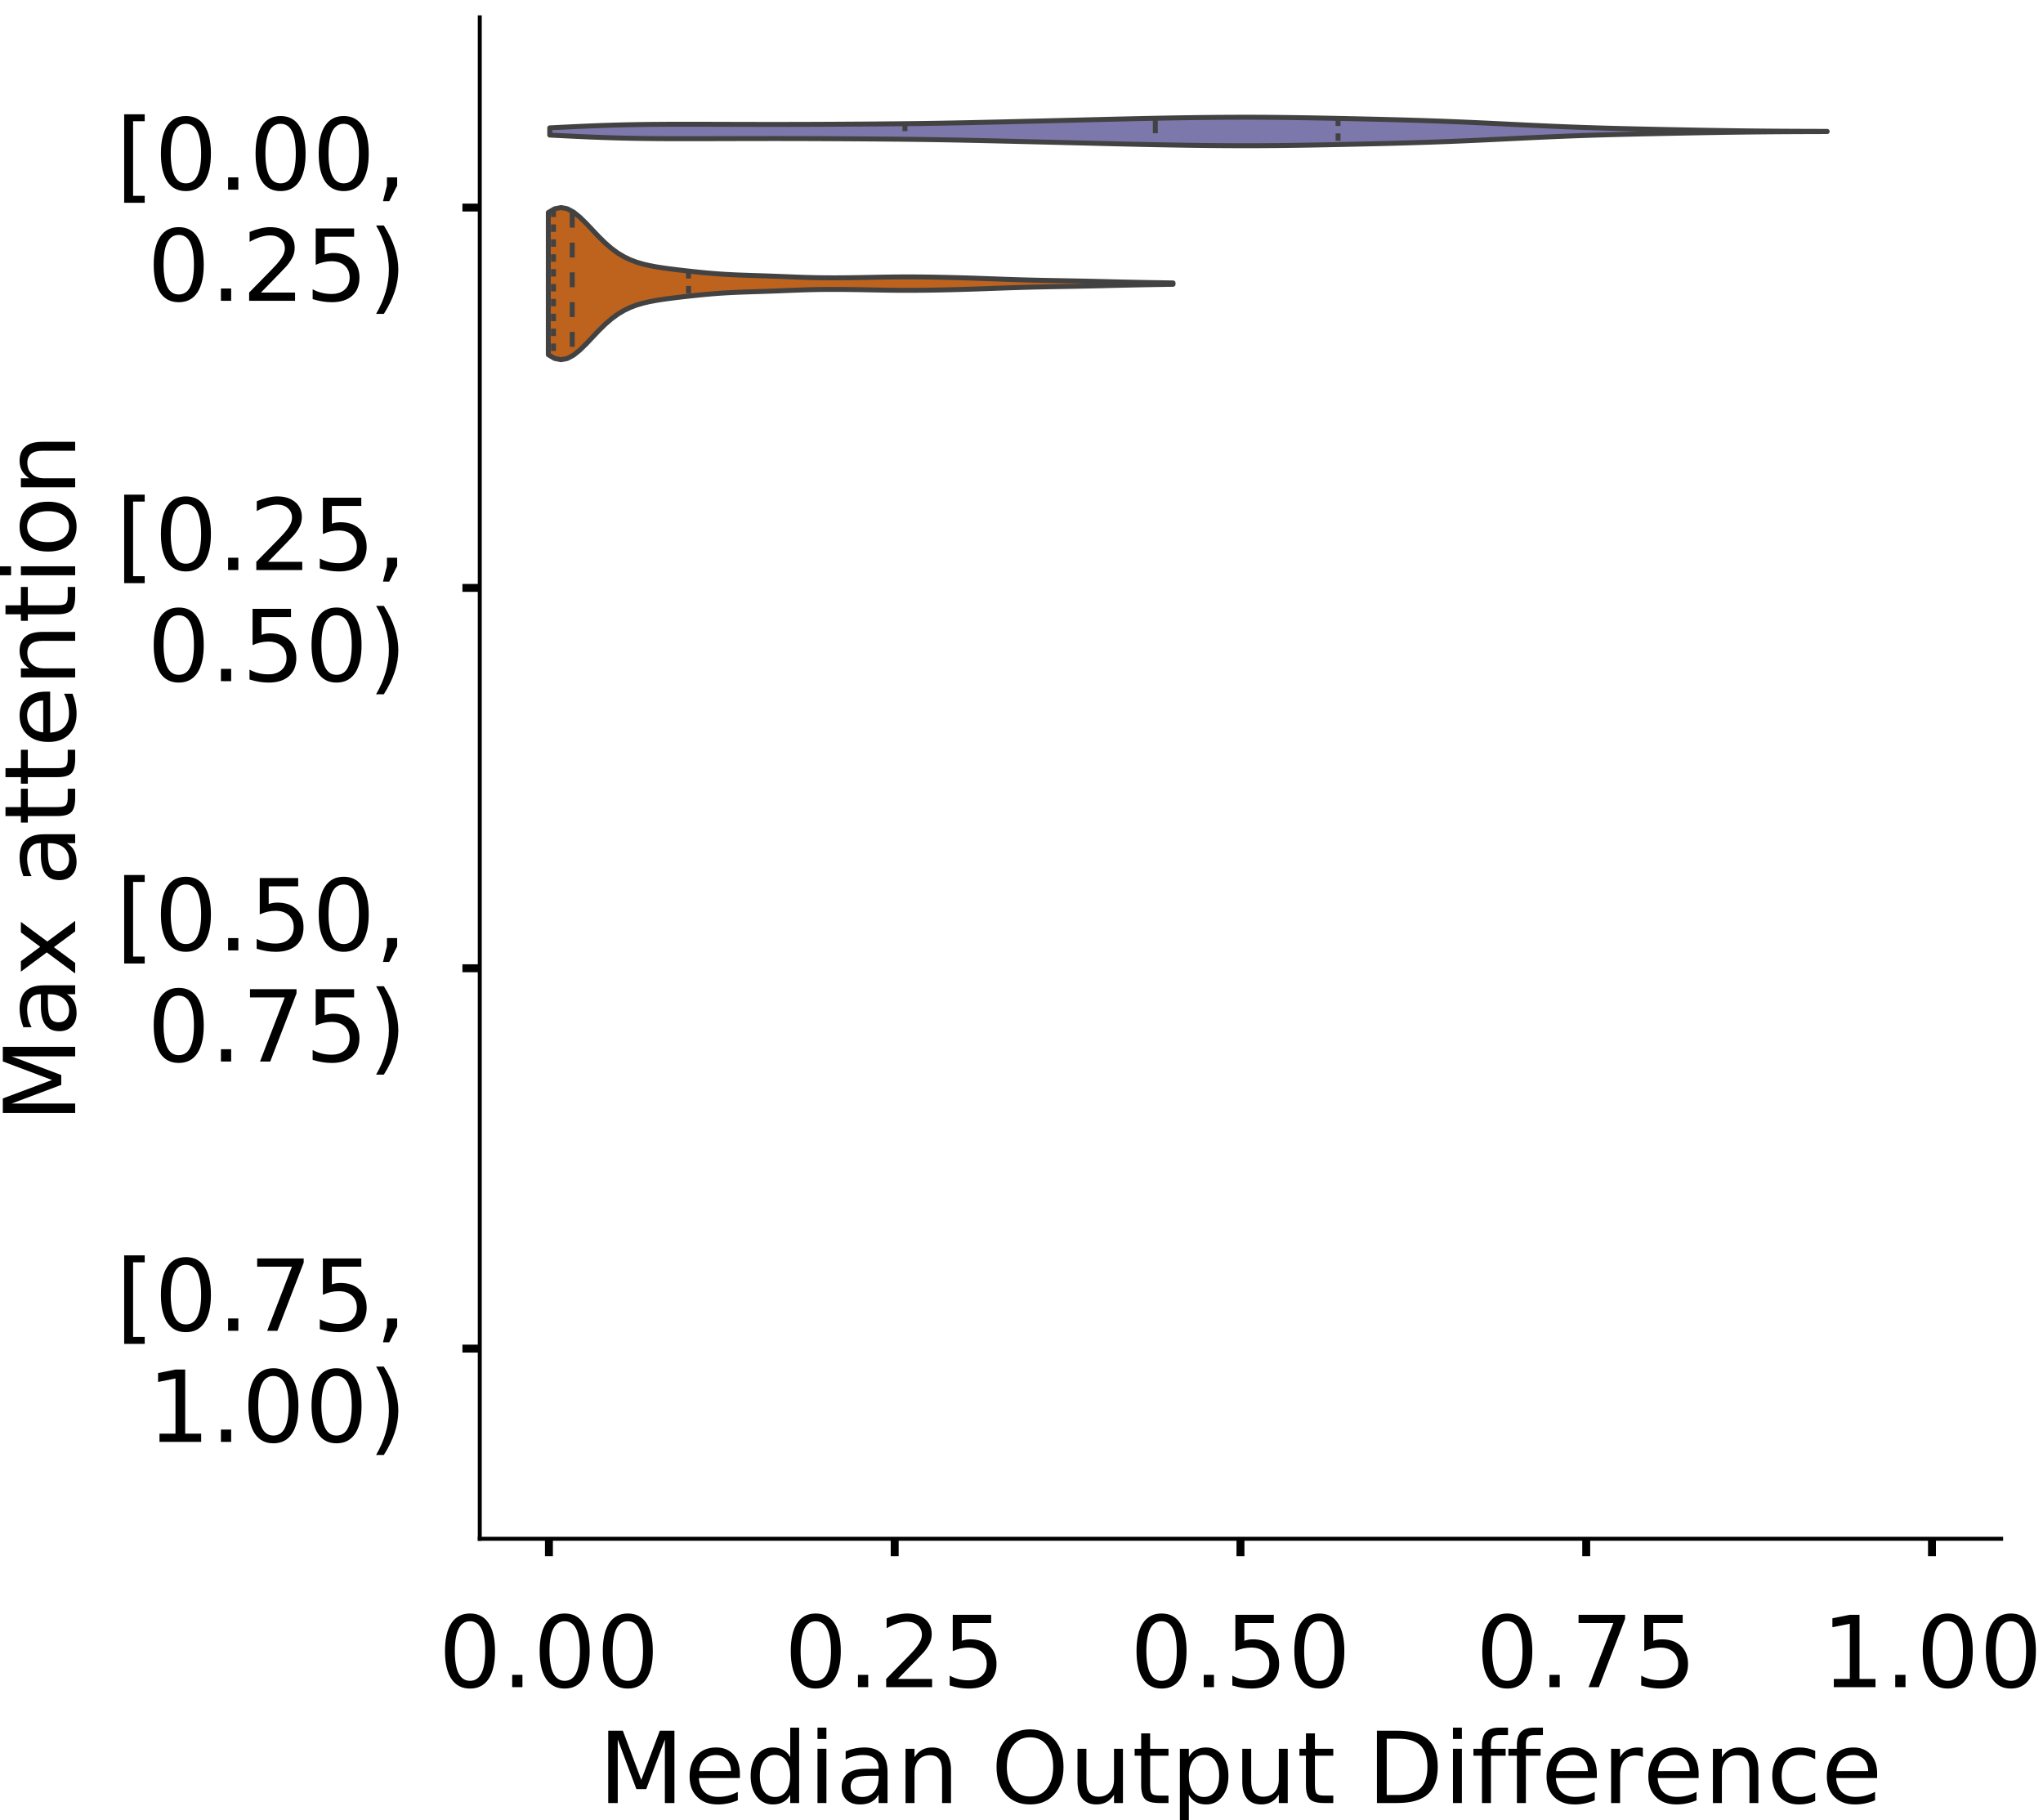 <?xml version="1.0" encoding="utf-8" standalone="no"?>
<!DOCTYPE svg PUBLIC "-//W3C//DTD SVG 1.1//EN"
  "http://www.w3.org/Graphics/SVG/1.1/DTD/svg11.dtd">
<!-- Created with matplotlib (https://matplotlib.org/) -->
<svg height="366.833pt" version="1.1" viewBox="0 0 411.77 366.833" width="411.77pt" xmlns="http://www.w3.org/2000/svg" xmlns:xlink="http://www.w3.org/1999/xlink">
 <defs>
  <style type="text/css">
*{stroke-linecap:butt;stroke-linejoin:round;}
  </style>
 </defs>
 <g id="figure_1">
  <g id="patch_1">
   <path d="M 0 366.833 
L 411.77 366.833 
L 411.77 -0 
L 0 -0 
z
" style="fill:#ffffff;"/>
  </g>
  <g id="axes_1">
   <g id="patch_2">
    <path d="M 96.7 310.133 
L 403.333 310.133 
L 403.333 3.5 
L 96.7 3.5 
z
" style="fill:#ffffff;"/>
   </g>
   <g id="PolyCollection_1">
    <defs>
     <path d="M 110.805 -339.609 
L 110.805 -341.063 
L 113.405 -341.192 
L 116.006 -341.318 
L 118.606 -341.434 
L 121.207 -341.536 
L 123.808 -341.621 
L 126.408 -341.687 
L 129.009 -341.736 
L 131.61 -341.768 
L 134.21 -341.786 
L 136.811 -341.794 
L 139.411 -341.794 
L 142.012 -341.79 
L 144.613 -341.783 
L 147.213 -341.775 
L 149.814 -341.769 
L 152.415 -341.764 
L 155.015 -341.761 
L 157.616 -341.762 
L 160.216 -341.766 
L 162.817 -341.773 
L 165.418 -341.783 
L 168.018 -341.795 
L 170.619 -341.81 
L 173.22 -341.826 
L 175.82 -341.845 
L 178.421 -341.866 
L 181.021 -341.891 
L 183.622 -341.919 
L 186.223 -341.953 
L 188.823 -341.992 
L 191.424 -342.037 
L 194.025 -342.087 
L 196.625 -342.142 
L 199.226 -342.201 
L 201.826 -342.261 
L 204.427 -342.323 
L 207.028 -342.386 
L 209.628 -342.448 
L 212.229 -342.511 
L 214.83 -342.575 
L 217.43 -342.639 
L 220.031 -342.703 
L 222.631 -342.767 
L 225.232 -342.83 
L 227.833 -342.891 
L 230.433 -342.949 
L 233.034 -343.003 
L 235.635 -343.052 
L 238.235 -343.096 
L 240.836 -343.133 
L 243.436 -343.164 
L 246.037 -343.188 
L 248.638 -343.202 
L 251.238 -343.207 
L 253.839 -343.201 
L 256.44 -343.184 
L 259.04 -343.157 
L 261.641 -343.121 
L 264.241 -343.078 
L 266.842 -343.029 
L 269.443 -342.976 
L 272.043 -342.921 
L 274.644 -342.863 
L 277.245 -342.803 
L 279.845 -342.739 
L 282.446 -342.67 
L 285.046 -342.594 
L 287.647 -342.511 
L 290.248 -342.42 
L 292.848 -342.319 
L 295.449 -342.21 
L 298.05 -342.094 
L 300.65 -341.972 
L 303.251 -341.846 
L 305.852 -341.719 
L 308.452 -341.594 
L 311.053 -341.473 
L 313.653 -341.359 
L 316.254 -341.254 
L 318.855 -341.158 
L 321.455 -341.073 
L 324.056 -340.996 
L 326.657 -340.928 
L 329.257 -340.866 
L 331.858 -340.809 
L 334.458 -340.754 
L 337.059 -340.701 
L 339.66 -340.65 
L 342.26 -340.602 
L 344.861 -340.556 
L 347.462 -340.514 
L 350.062 -340.476 
L 352.663 -340.445 
L 355.263 -340.418 
L 357.864 -340.397 
L 360.465 -340.381 
L 363.065 -340.369 
L 365.666 -340.36 
L 368.267 -340.354 
L 368.267 -340.318 
L 368.267 -340.318 
L 365.666 -340.312 
L 363.065 -340.303 
L 360.465 -340.291 
L 357.864 -340.275 
L 355.263 -340.253 
L 352.663 -340.227 
L 350.062 -340.195 
L 347.462 -340.158 
L 344.861 -340.116 
L 342.26 -340.07 
L 339.66 -340.021 
L 337.059 -339.97 
L 334.458 -339.918 
L 331.858 -339.863 
L 329.257 -339.805 
L 326.657 -339.743 
L 324.056 -339.675 
L 321.455 -339.599 
L 318.855 -339.513 
L 316.254 -339.418 
L 313.653 -339.312 
L 311.053 -339.198 
L 308.452 -339.078 
L 305.852 -338.953 
L 303.251 -338.826 
L 300.65 -338.7 
L 298.05 -338.578 
L 295.449 -338.461 
L 292.848 -338.352 
L 290.248 -338.252 
L 287.647 -338.16 
L 285.046 -338.077 
L 282.446 -338.002 
L 279.845 -337.933 
L 277.245 -337.869 
L 274.644 -337.809 
L 272.043 -337.751 
L 269.443 -337.695 
L 266.842 -337.643 
L 264.241 -337.594 
L 261.641 -337.551 
L 259.04 -337.515 
L 256.44 -337.488 
L 253.839 -337.471 
L 251.238 -337.465 
L 248.638 -337.47 
L 246.037 -337.484 
L 243.436 -337.507 
L 240.836 -337.538 
L 238.235 -337.576 
L 235.635 -337.62 
L 233.034 -337.669 
L 230.433 -337.723 
L 227.833 -337.781 
L 225.232 -337.841 
L 222.631 -337.904 
L 220.031 -337.969 
L 217.43 -338.033 
L 214.83 -338.097 
L 212.229 -338.16 
L 209.628 -338.223 
L 207.028 -338.286 
L 204.427 -338.348 
L 201.826 -338.41 
L 199.226 -338.471 
L 196.625 -338.529 
L 194.025 -338.584 
L 191.424 -338.635 
L 188.823 -338.68 
L 186.223 -338.719 
L 183.622 -338.753 
L 181.021 -338.781 
L 178.421 -338.805 
L 175.82 -338.827 
L 173.22 -338.845 
L 170.619 -338.862 
L 168.018 -338.876 
L 165.418 -338.889 
L 162.817 -338.899 
L 160.216 -338.906 
L 157.616 -338.91 
L 155.015 -338.91 
L 152.415 -338.908 
L 149.814 -338.903 
L 147.213 -338.896 
L 144.613 -338.889 
L 142.012 -338.882 
L 139.411 -338.878 
L 136.811 -338.878 
L 134.21 -338.886 
L 131.61 -338.904 
L 129.009 -338.936 
L 126.408 -338.984 
L 123.808 -339.051 
L 121.207 -339.135 
L 118.606 -339.237 
L 116.006 -339.354 
L 113.405 -339.479 
L 110.805 -339.609 
z
" id="mf17959c017" style="stroke:#424242;"/>
    </defs>
    <g clip-path="url(#p1d39f98eca)">
     <use style="fill:#7c78ab;stroke:#424242;" x="0" xlink:href="#mf17959c017" y="366.833"/>
    </g>
   </g>
   <g id="PolyCollection_2">
    <defs>
     <path d="M 110.513 -295.342 
L 110.513 -324.003 
L 111.785 -324.75 
L 113.057 -325.004 
L 114.329 -324.765 
L 115.601 -324.085 
L 116.873 -323.062 
L 118.145 -321.814 
L 119.417 -320.466 
L 120.689 -319.125 
L 121.96 -317.877 
L 123.232 -316.774 
L 124.504 -315.84 
L 125.776 -315.075 
L 127.048 -314.466 
L 128.32 -313.987 
L 129.592 -313.612 
L 130.864 -313.314 
L 132.136 -313.073 
L 133.407 -312.871 
L 134.679 -312.693 
L 135.951 -312.531 
L 137.223 -312.378 
L 138.495 -312.233 
L 139.767 -312.094 
L 141.039 -311.962 
L 142.311 -311.839 
L 143.583 -311.728 
L 144.855 -311.63 
L 146.126 -311.545 
L 147.398 -311.475 
L 148.67 -311.416 
L 149.942 -311.368 
L 151.214 -311.326 
L 152.486 -311.286 
L 153.758 -311.245 
L 155.03 -311.202 
L 156.302 -311.155 
L 157.573 -311.105 
L 158.845 -311.053 
L 160.117 -311.003 
L 161.389 -310.956 
L 162.661 -310.915 
L 163.933 -310.883 
L 165.205 -310.86 
L 166.477 -310.846 
L 167.749 -310.841 
L 169.021 -310.843 
L 170.292 -310.852 
L 171.564 -310.867 
L 172.836 -310.885 
L 174.108 -310.907 
L 175.38 -310.931 
L 176.652 -310.955 
L 177.924 -310.978 
L 179.196 -310.997 
L 180.468 -311.013 
L 181.739 -311.022 
L 183.011 -311.025 
L 184.283 -311.021 
L 185.555 -311.011 
L 186.827 -310.996 
L 188.099 -310.976 
L 189.371 -310.953 
L 190.643 -310.926 
L 191.915 -310.896 
L 193.187 -310.863 
L 194.458 -310.827 
L 195.73 -310.788 
L 197.002 -310.745 
L 198.274 -310.701 
L 199.546 -310.655 
L 200.818 -310.609 
L 202.09 -310.563 
L 203.362 -310.519 
L 204.634 -310.478 
L 205.905 -310.439 
L 207.177 -310.403 
L 208.449 -310.371 
L 209.721 -310.342 
L 210.993 -310.316 
L 212.265 -310.292 
L 213.537 -310.269 
L 214.809 -310.247 
L 216.081 -310.224 
L 217.353 -310.2 
L 218.624 -310.174 
L 219.896 -310.146 
L 221.168 -310.117 
L 222.44 -310.086 
L 223.712 -310.054 
L 224.984 -310.023 
L 226.256 -309.994 
L 227.528 -309.966 
L 228.8 -309.94 
L 230.072 -309.916 
L 231.343 -309.893 
L 232.615 -309.871 
L 233.887 -309.85 
L 235.159 -309.829 
L 236.431 -309.808 
L 236.431 -309.537 
L 236.431 -309.537 
L 235.159 -309.516 
L 233.887 -309.495 
L 232.615 -309.474 
L 231.343 -309.452 
L 230.072 -309.429 
L 228.8 -309.405 
L 227.528 -309.379 
L 226.256 -309.351 
L 224.984 -309.322 
L 223.712 -309.291 
L 222.44 -309.259 
L 221.168 -309.228 
L 219.896 -309.199 
L 218.624 -309.171 
L 217.353 -309.145 
L 216.081 -309.121 
L 214.809 -309.098 
L 213.537 -309.076 
L 212.265 -309.053 
L 210.993 -309.029 
L 209.721 -309.003 
L 208.449 -308.974 
L 207.177 -308.942 
L 205.905 -308.906 
L 204.634 -308.867 
L 203.362 -308.826 
L 202.09 -308.782 
L 200.818 -308.736 
L 199.546 -308.69 
L 198.274 -308.644 
L 197.002 -308.6 
L 195.73 -308.557 
L 194.458 -308.518 
L 193.187 -308.482 
L 191.915 -308.449 
L 190.643 -308.419 
L 189.371 -308.392 
L 188.099 -308.369 
L 186.827 -308.349 
L 185.555 -308.334 
L 184.283 -308.324 
L 183.011 -308.32 
L 181.739 -308.323 
L 180.468 -308.332 
L 179.196 -308.348 
L 177.924 -308.367 
L 176.652 -308.39 
L 175.38 -308.414 
L 174.108 -308.438 
L 172.836 -308.46 
L 171.564 -308.478 
L 170.292 -308.493 
L 169.021 -308.502 
L 167.749 -308.504 
L 166.477 -308.499 
L 165.205 -308.485 
L 163.933 -308.462 
L 162.661 -308.43 
L 161.389 -308.389 
L 160.117 -308.342 
L 158.845 -308.292 
L 157.573 -308.24 
L 156.302 -308.19 
L 155.03 -308.143 
L 153.758 -308.1 
L 152.486 -308.059 
L 151.214 -308.019 
L 149.942 -307.977 
L 148.67 -307.929 
L 147.398 -307.87 
L 146.126 -307.8 
L 144.855 -307.715 
L 143.583 -307.617 
L 142.311 -307.506 
L 141.039 -307.383 
L 139.767 -307.251 
L 138.495 -307.112 
L 137.223 -306.967 
L 135.951 -306.814 
L 134.679 -306.652 
L 133.407 -306.474 
L 132.136 -306.272 
L 130.864 -306.031 
L 129.592 -305.733 
L 128.32 -305.358 
L 127.048 -304.879 
L 125.776 -304.27 
L 124.504 -303.505 
L 123.232 -302.571 
L 121.96 -301.468 
L 120.689 -300.22 
L 119.417 -298.879 
L 118.145 -297.531 
L 116.873 -296.283 
L 115.601 -295.26 
L 114.329 -294.58 
L 113.057 -294.341 
L 111.785 -294.595 
L 110.513 -295.342 
z
" id="mf33f84dd96" style="stroke:#424242;"/>
    </defs>
    <g clip-path="url(#p1d39f98eca)">
     <use style="fill:#be631d;stroke:#424242;" x="0" xlink:href="#mf33f84dd96" y="366.833"/>
    </g>
   </g>
   <g id="patch_3">
    <path clip-path="url(#p1d39f98eca)" d="M 110.638 41.829 
L 110.638 41.829 
L 110.638 41.829 
L 110.638 41.829 
z
" style="fill:#7c78ab;stroke:#424242;stroke-linejoin:miter;stroke-width:0.5;"/>
   </g>
   <g id="patch_4">
    <path clip-path="url(#p1d39f98eca)" d="M 110.638 41.829 
L 110.638 41.829 
L 110.638 41.829 
L 110.638 41.829 
z
" style="fill:#be631d;stroke:#424242;stroke-linejoin:miter;stroke-width:0.5;"/>
   </g>
   <g id="matplotlib.axis_1">
    <g id="xtick_1">
     <g id="line2d_1">
      <defs>
       <path d="M 0 0 
L 0 3.5 
" id="m8b92351e46" style="stroke:#000000;stroke-width:1.6;"/>
      </defs>
      <g>
       <use style="stroke:#000000;stroke-width:1.6;" x="110.638" xlink:href="#m8b92351e46" y="310.133"/>
      </g>
     </g>
     <g id="text_1">
      <!-- 0.00 -->
      <defs>
       <path d="M 31.781 66.406 
Q 24.172 66.406 20.328 58.906 
Q 16.5 51.422 16.5 36.375 
Q 16.5 21.391 20.328 13.891 
Q 24.172 6.391 31.781 6.391 
Q 39.453 6.391 43.281 13.891 
Q 47.125 21.391 47.125 36.375 
Q 47.125 51.422 43.281 58.906 
Q 39.453 66.406 31.781 66.406 
z
M 31.781 74.219 
Q 44.047 74.219 50.516 64.516 
Q 56.984 54.828 56.984 36.375 
Q 56.984 17.969 50.516 8.266 
Q 44.047 -1.422 31.781 -1.422 
Q 19.531 -1.422 13.062 8.266 
Q 6.594 17.969 6.594 36.375 
Q 6.594 54.828 13.062 64.516 
Q 19.531 74.219 31.781 74.219 
z
" id="DejaVuSans-48"/>
       <path d="M 10.688 12.406 
L 21 12.406 
L 21 0 
L 10.688 0 
z
" id="DejaVuSans-46"/>
      </defs>
      <g transform="translate(88.372 340.03)scale(0.2 -0.2)">
       <use xlink:href="#DejaVuSans-48"/>
       <use x="63.623" xlink:href="#DejaVuSans-46"/>
       <use x="95.41" xlink:href="#DejaVuSans-48"/>
       <use x="159.033" xlink:href="#DejaVuSans-48"/>
      </g>
     </g>
    </g>
    <g id="xtick_2">
     <g id="line2d_2">
      <g>
       <use style="stroke:#000000;stroke-width:1.6;" x="180.327" xlink:href="#m8b92351e46" y="310.133"/>
      </g>
     </g>
     <g id="text_2">
      <!-- 0.25 -->
      <defs>
       <path d="M 19.188 8.297 
L 53.609 8.297 
L 53.609 0 
L 7.328 0 
L 7.328 8.297 
Q 12.938 14.109 22.625 23.891 
Q 32.328 33.688 34.812 36.531 
Q 39.547 41.844 41.422 45.531 
Q 43.312 49.219 43.312 52.781 
Q 43.312 58.594 39.234 62.25 
Q 35.156 65.922 28.609 65.922 
Q 23.969 65.922 18.812 64.312 
Q 13.672 62.703 7.812 59.422 
L 7.812 69.391 
Q 13.766 71.781 18.938 73 
Q 24.125 74.219 28.422 74.219 
Q 39.75 74.219 46.484 68.547 
Q 53.219 62.891 53.219 53.422 
Q 53.219 48.922 51.531 44.891 
Q 49.859 40.875 45.406 35.406 
Q 44.188 33.984 37.641 27.219 
Q 31.109 20.453 19.188 8.297 
z
" id="DejaVuSans-50"/>
       <path d="M 10.797 72.906 
L 49.516 72.906 
L 49.516 64.594 
L 19.828 64.594 
L 19.828 46.734 
Q 21.969 47.469 24.109 47.828 
Q 26.266 48.188 28.422 48.188 
Q 40.625 48.188 47.75 41.5 
Q 54.891 34.812 54.891 23.391 
Q 54.891 11.625 47.562 5.094 
Q 40.234 -1.422 26.906 -1.422 
Q 22.312 -1.422 17.547 -0.641 
Q 12.797 0.141 7.719 1.703 
L 7.719 11.625 
Q 12.109 9.234 16.797 8.062 
Q 21.484 6.891 26.703 6.891 
Q 35.156 6.891 40.078 11.328 
Q 45.016 15.766 45.016 23.391 
Q 45.016 31 40.078 35.438 
Q 35.156 39.891 26.703 39.891 
Q 22.75 39.891 18.812 39.016 
Q 14.891 38.141 10.797 36.281 
z
" id="DejaVuSans-53"/>
      </defs>
      <g transform="translate(158.062 340.03)scale(0.2 -0.2)">
       <use xlink:href="#DejaVuSans-48"/>
       <use x="63.623" xlink:href="#DejaVuSans-46"/>
       <use x="95.41" xlink:href="#DejaVuSans-50"/>
       <use x="159.033" xlink:href="#DejaVuSans-53"/>
      </g>
     </g>
    </g>
    <g id="xtick_3">
     <g id="line2d_3">
      <g>
       <use style="stroke:#000000;stroke-width:1.6;" x="250.017" xlink:href="#m8b92351e46" y="310.133"/>
      </g>
     </g>
     <g id="text_3">
      <!-- 0.50 -->
      <g transform="translate(227.751 340.03)scale(0.2 -0.2)">
       <use xlink:href="#DejaVuSans-48"/>
       <use x="63.623" xlink:href="#DejaVuSans-46"/>
       <use x="95.41" xlink:href="#DejaVuSans-53"/>
       <use x="159.033" xlink:href="#DejaVuSans-48"/>
      </g>
     </g>
    </g>
    <g id="xtick_4">
     <g id="line2d_4">
      <g>
       <use style="stroke:#000000;stroke-width:1.6;" x="319.706" xlink:href="#m8b92351e46" y="310.133"/>
      </g>
     </g>
     <g id="text_4">
      <!-- 0.75 -->
      <defs>
       <path d="M 8.203 72.906 
L 55.078 72.906 
L 55.078 68.703 
L 28.609 0 
L 18.312 0 
L 43.219 64.594 
L 8.203 64.594 
z
" id="DejaVuSans-55"/>
      </defs>
      <g transform="translate(297.44 340.03)scale(0.2 -0.2)">
       <use xlink:href="#DejaVuSans-48"/>
       <use x="63.623" xlink:href="#DejaVuSans-46"/>
       <use x="95.41" xlink:href="#DejaVuSans-55"/>
       <use x="159.033" xlink:href="#DejaVuSans-53"/>
      </g>
     </g>
    </g>
    <g id="xtick_5">
     <g id="line2d_5">
      <g>
       <use style="stroke:#000000;stroke-width:1.6;" x="389.395" xlink:href="#m8b92351e46" y="310.133"/>
      </g>
     </g>
     <g id="text_5">
      <!-- 1.00 -->
      <defs>
       <path d="M 12.406 8.297 
L 28.516 8.297 
L 28.516 63.922 
L 10.984 60.406 
L 10.984 69.391 
L 28.422 72.906 
L 38.281 72.906 
L 38.281 8.297 
L 54.391 8.297 
L 54.391 0 
L 12.406 0 
z
" id="DejaVuSans-49"/>
      </defs>
      <g transform="translate(367.13 340.03)scale(0.2 -0.2)">
       <use xlink:href="#DejaVuSans-49"/>
       <use x="63.623" xlink:href="#DejaVuSans-46"/>
       <use x="95.41" xlink:href="#DejaVuSans-48"/>
       <use x="159.033" xlink:href="#DejaVuSans-48"/>
      </g>
     </g>
    </g>
    <g id="text_6">
     <!-- Median Output Difference -->
     <defs>
      <path d="M 9.812 72.906 
L 24.516 72.906 
L 43.109 23.297 
L 61.812 72.906 
L 76.516 72.906 
L 76.516 0 
L 66.891 0 
L 66.891 64.016 
L 48.094 14.016 
L 38.188 14.016 
L 19.391 64.016 
L 19.391 0 
L 9.812 0 
z
" id="DejaVuSans-77"/>
      <path d="M 56.203 29.594 
L 56.203 25.203 
L 14.891 25.203 
Q 15.484 15.922 20.484 11.062 
Q 25.484 6.203 34.422 6.203 
Q 39.594 6.203 44.453 7.469 
Q 49.312 8.734 54.109 11.281 
L 54.109 2.781 
Q 49.266 0.734 44.188 -0.344 
Q 39.109 -1.422 33.891 -1.422 
Q 20.797 -1.422 13.156 6.188 
Q 5.516 13.812 5.516 26.812 
Q 5.516 40.234 12.766 48.109 
Q 20.016 56 32.328 56 
Q 43.359 56 49.781 48.891 
Q 56.203 41.797 56.203 29.594 
z
M 47.219 32.234 
Q 47.125 39.594 43.094 43.984 
Q 39.062 48.391 32.422 48.391 
Q 24.906 48.391 20.391 44.141 
Q 15.875 39.891 15.188 32.172 
z
" id="DejaVuSans-101"/>
      <path d="M 45.406 46.391 
L 45.406 75.984 
L 54.391 75.984 
L 54.391 0 
L 45.406 0 
L 45.406 8.203 
Q 42.578 3.328 38.25 0.953 
Q 33.938 -1.422 27.875 -1.422 
Q 17.969 -1.422 11.734 6.484 
Q 5.516 14.406 5.516 27.297 
Q 5.516 40.188 11.734 48.094 
Q 17.969 56 27.875 56 
Q 33.938 56 38.25 53.625 
Q 42.578 51.266 45.406 46.391 
z
M 14.797 27.297 
Q 14.797 17.391 18.875 11.75 
Q 22.953 6.109 30.078 6.109 
Q 37.203 6.109 41.297 11.75 
Q 45.406 17.391 45.406 27.297 
Q 45.406 37.203 41.297 42.844 
Q 37.203 48.484 30.078 48.484 
Q 22.953 48.484 18.875 42.844 
Q 14.797 37.203 14.797 27.297 
z
" id="DejaVuSans-100"/>
      <path d="M 9.422 54.688 
L 18.406 54.688 
L 18.406 0 
L 9.422 0 
z
M 9.422 75.984 
L 18.406 75.984 
L 18.406 64.594 
L 9.422 64.594 
z
" id="DejaVuSans-105"/>
      <path d="M 34.281 27.484 
Q 23.391 27.484 19.188 25 
Q 14.984 22.516 14.984 16.5 
Q 14.984 11.719 18.141 8.906 
Q 21.297 6.109 26.703 6.109 
Q 34.188 6.109 38.703 11.406 
Q 43.219 16.703 43.219 25.484 
L 43.219 27.484 
z
M 52.203 31.203 
L 52.203 0 
L 43.219 0 
L 43.219 8.297 
Q 40.141 3.328 35.547 0.953 
Q 30.953 -1.422 24.312 -1.422 
Q 15.922 -1.422 10.953 3.297 
Q 6 8.016 6 15.922 
Q 6 25.141 12.172 29.828 
Q 18.359 34.516 30.609 34.516 
L 43.219 34.516 
L 43.219 35.406 
Q 43.219 41.609 39.141 45 
Q 35.062 48.391 27.688 48.391 
Q 23 48.391 18.547 47.266 
Q 14.109 46.141 10.016 43.891 
L 10.016 52.203 
Q 14.938 54.109 19.578 55.047 
Q 24.219 56 28.609 56 
Q 40.484 56 46.344 49.844 
Q 52.203 43.703 52.203 31.203 
z
" id="DejaVuSans-97"/>
      <path d="M 54.891 33.016 
L 54.891 0 
L 45.906 0 
L 45.906 32.719 
Q 45.906 40.484 42.875 44.328 
Q 39.844 48.188 33.797 48.188 
Q 26.516 48.188 22.312 43.547 
Q 18.109 38.922 18.109 30.906 
L 18.109 0 
L 9.078 0 
L 9.078 54.688 
L 18.109 54.688 
L 18.109 46.188 
Q 21.344 51.125 25.703 53.562 
Q 30.078 56 35.797 56 
Q 45.219 56 50.047 50.172 
Q 54.891 44.344 54.891 33.016 
z
" id="DejaVuSans-110"/>
      <path id="DejaVuSans-32"/>
      <path d="M 39.406 66.219 
Q 28.656 66.219 22.328 58.203 
Q 16.016 50.203 16.016 36.375 
Q 16.016 22.609 22.328 14.594 
Q 28.656 6.594 39.406 6.594 
Q 50.141 6.594 56.422 14.594 
Q 62.703 22.609 62.703 36.375 
Q 62.703 50.203 56.422 58.203 
Q 50.141 66.219 39.406 66.219 
z
M 39.406 74.219 
Q 54.734 74.219 63.906 63.938 
Q 73.094 53.656 73.094 36.375 
Q 73.094 19.141 63.906 8.859 
Q 54.734 -1.422 39.406 -1.422 
Q 24.031 -1.422 14.812 8.828 
Q 5.609 19.094 5.609 36.375 
Q 5.609 53.656 14.812 63.938 
Q 24.031 74.219 39.406 74.219 
z
" id="DejaVuSans-79"/>
      <path d="M 8.5 21.578 
L 8.5 54.688 
L 17.484 54.688 
L 17.484 21.922 
Q 17.484 14.156 20.5 10.266 
Q 23.531 6.391 29.594 6.391 
Q 36.859 6.391 41.078 11.031 
Q 45.312 15.672 45.312 23.688 
L 45.312 54.688 
L 54.297 54.688 
L 54.297 0 
L 45.312 0 
L 45.312 8.406 
Q 42.047 3.422 37.719 1 
Q 33.406 -1.422 27.688 -1.422 
Q 18.266 -1.422 13.375 4.438 
Q 8.5 10.297 8.5 21.578 
z
M 31.109 56 
z
" id="DejaVuSans-117"/>
      <path d="M 18.312 70.219 
L 18.312 54.688 
L 36.812 54.688 
L 36.812 47.703 
L 18.312 47.703 
L 18.312 18.016 
Q 18.312 11.328 20.141 9.422 
Q 21.969 7.516 27.594 7.516 
L 36.812 7.516 
L 36.812 0 
L 27.594 0 
Q 17.188 0 13.234 3.875 
Q 9.281 7.766 9.281 18.016 
L 9.281 47.703 
L 2.688 47.703 
L 2.688 54.688 
L 9.281 54.688 
L 9.281 70.219 
z
" id="DejaVuSans-116"/>
      <path d="M 18.109 8.203 
L 18.109 -20.797 
L 9.078 -20.797 
L 9.078 54.688 
L 18.109 54.688 
L 18.109 46.391 
Q 20.953 51.266 25.266 53.625 
Q 29.594 56 35.594 56 
Q 45.562 56 51.781 48.094 
Q 58.016 40.188 58.016 27.297 
Q 58.016 14.406 51.781 6.484 
Q 45.562 -1.422 35.594 -1.422 
Q 29.594 -1.422 25.266 0.953 
Q 20.953 3.328 18.109 8.203 
z
M 48.688 27.297 
Q 48.688 37.203 44.609 42.844 
Q 40.531 48.484 33.406 48.484 
Q 26.266 48.484 22.188 42.844 
Q 18.109 37.203 18.109 27.297 
Q 18.109 17.391 22.188 11.75 
Q 26.266 6.109 33.406 6.109 
Q 40.531 6.109 44.609 11.75 
Q 48.688 17.391 48.688 27.297 
z
" id="DejaVuSans-112"/>
      <path d="M 19.672 64.797 
L 19.672 8.109 
L 31.594 8.109 
Q 46.688 8.109 53.688 14.938 
Q 60.688 21.781 60.688 36.531 
Q 60.688 51.172 53.688 57.984 
Q 46.688 64.797 31.594 64.797 
z
M 9.812 72.906 
L 30.078 72.906 
Q 51.266 72.906 61.172 64.094 
Q 71.094 55.281 71.094 36.531 
Q 71.094 17.672 61.125 8.828 
Q 51.172 0 30.078 0 
L 9.812 0 
z
" id="DejaVuSans-68"/>
      <path d="M 37.109 75.984 
L 37.109 68.5 
L 28.516 68.5 
Q 23.688 68.5 21.797 66.547 
Q 19.922 64.594 19.922 59.516 
L 19.922 54.688 
L 34.719 54.688 
L 34.719 47.703 
L 19.922 47.703 
L 19.922 0 
L 10.891 0 
L 10.891 47.703 
L 2.297 47.703 
L 2.297 54.688 
L 10.891 54.688 
L 10.891 58.5 
Q 10.891 67.625 15.141 71.797 
Q 19.391 75.984 28.609 75.984 
z
" id="DejaVuSans-102"/>
      <path d="M 41.109 46.297 
Q 39.594 47.172 37.812 47.578 
Q 36.031 48 33.891 48 
Q 26.266 48 22.188 43.047 
Q 18.109 38.094 18.109 28.812 
L 18.109 0 
L 9.078 0 
L 9.078 54.688 
L 18.109 54.688 
L 18.109 46.188 
Q 20.953 51.172 25.484 53.578 
Q 30.031 56 36.531 56 
Q 37.453 56 38.578 55.875 
Q 39.703 55.766 41.062 55.516 
z
" id="DejaVuSans-114"/>
      <path d="M 48.781 52.594 
L 48.781 44.188 
Q 44.969 46.297 41.141 47.344 
Q 37.312 48.391 33.406 48.391 
Q 24.656 48.391 19.812 42.844 
Q 14.984 37.312 14.984 27.297 
Q 14.984 17.281 19.812 11.734 
Q 24.656 6.203 33.406 6.203 
Q 37.312 6.203 41.141 7.25 
Q 44.969 8.297 48.781 10.406 
L 48.781 2.094 
Q 45.016 0.344 40.984 -0.531 
Q 36.969 -1.422 32.422 -1.422 
Q 20.062 -1.422 12.781 6.344 
Q 5.516 14.109 5.516 27.297 
Q 5.516 40.672 12.859 48.328 
Q 20.219 56 33.016 56 
Q 37.156 56 41.109 55.141 
Q 45.062 54.297 48.781 52.594 
z
" id="DejaVuSans-99"/>
     </defs>
     <g transform="translate(120.629 363.386)scale(0.2 -0.2)">
      <use xlink:href="#DejaVuSans-77"/>
      <use x="86.279" xlink:href="#DejaVuSans-101"/>
      <use x="147.803" xlink:href="#DejaVuSans-100"/>
      <use x="211.279" xlink:href="#DejaVuSans-105"/>
      <use x="239.062" xlink:href="#DejaVuSans-97"/>
      <use x="300.342" xlink:href="#DejaVuSans-110"/>
      <use x="363.721" xlink:href="#DejaVuSans-32"/>
      <use x="395.508" xlink:href="#DejaVuSans-79"/>
      <use x="474.219" xlink:href="#DejaVuSans-117"/>
      <use x="537.598" xlink:href="#DejaVuSans-116"/>
      <use x="576.807" xlink:href="#DejaVuSans-112"/>
      <use x="640.283" xlink:href="#DejaVuSans-117"/>
      <use x="703.662" xlink:href="#DejaVuSans-116"/>
      <use x="742.871" xlink:href="#DejaVuSans-32"/>
      <use x="774.658" xlink:href="#DejaVuSans-68"/>
      <use x="851.66" xlink:href="#DejaVuSans-105"/>
      <use x="879.443" xlink:href="#DejaVuSans-102"/>
      <use x="914.648" xlink:href="#DejaVuSans-102"/>
      <use x="949.854" xlink:href="#DejaVuSans-101"/>
      <use x="1011.377" xlink:href="#DejaVuSans-114"/>
      <use x="1052.459" xlink:href="#DejaVuSans-101"/>
      <use x="1113.982" xlink:href="#DejaVuSans-110"/>
      <use x="1177.361" xlink:href="#DejaVuSans-99"/>
      <use x="1232.342" xlink:href="#DejaVuSans-101"/>
     </g>
    </g>
   </g>
   <g id="matplotlib.axis_2">
    <g id="ytick_1">
     <g id="line2d_6">
      <defs>
       <path d="M 0 0 
L -3.5 0 
" id="m6416270b7e" style="stroke:#000000;stroke-width:1.6;"/>
      </defs>
      <g>
       <use style="stroke:#000000;stroke-width:1.6;" x="96.7" xlink:href="#m6416270b7e" y="41.829"/>
      </g>
     </g>
     <g id="text_7">
      <!-- [0.00, -->
      <defs>
       <path d="M 8.594 75.984 
L 29.297 75.984 
L 29.297 69 
L 17.578 69 
L 17.578 -6.203 
L 29.297 -6.203 
L 29.297 -13.188 
L 8.594 -13.188 
z
" id="DejaVuSans-91"/>
       <path d="M 11.719 12.406 
L 22.016 12.406 
L 22.016 4 
L 14.016 -11.625 
L 7.719 -11.625 
L 11.719 4 
z
" id="DejaVuSans-44"/>
      </defs>
      <g transform="translate(23.309 38.23)scale(0.2 -0.2)">
       <use xlink:href="#DejaVuSans-91"/>
       <use x="39.014" xlink:href="#DejaVuSans-48"/>
       <use x="102.637" xlink:href="#DejaVuSans-46"/>
       <use x="134.424" xlink:href="#DejaVuSans-48"/>
       <use x="198.047" xlink:href="#DejaVuSans-48"/>
       <use x="261.67" xlink:href="#DejaVuSans-44"/>
      </g>
      <!-- 0.25) -->
      <defs>
       <path d="M 8.016 75.875 
L 15.828 75.875 
Q 23.141 64.359 26.781 53.312 
Q 30.422 42.281 30.422 31.391 
Q 30.422 20.453 26.781 9.375 
Q 23.141 -1.703 15.828 -13.188 
L 8.016 -13.188 
Q 14.5 -2 17.703 9.062 
Q 20.906 20.125 20.906 31.391 
Q 20.906 42.672 17.703 53.656 
Q 14.5 64.656 8.016 75.875 
z
" id="DejaVuSans-41"/>
      </defs>
      <g transform="translate(29.666 60.625)scale(0.2 -0.2)">
       <use xlink:href="#DejaVuSans-48"/>
       <use x="63.623" xlink:href="#DejaVuSans-46"/>
       <use x="95.41" xlink:href="#DejaVuSans-50"/>
       <use x="159.033" xlink:href="#DejaVuSans-53"/>
       <use x="222.656" xlink:href="#DejaVuSans-41"/>
      </g>
     </g>
    </g>
    <g id="ytick_2">
     <g id="line2d_7">
      <g>
       <use style="stroke:#000000;stroke-width:1.6;" x="96.7" xlink:href="#m6416270b7e" y="118.487"/>
      </g>
     </g>
     <g id="text_8">
      <!-- [0.25, -->
      <g transform="translate(23.309 114.888)scale(0.2 -0.2)">
       <use xlink:href="#DejaVuSans-91"/>
       <use x="39.014" xlink:href="#DejaVuSans-48"/>
       <use x="102.637" xlink:href="#DejaVuSans-46"/>
       <use x="134.424" xlink:href="#DejaVuSans-50"/>
       <use x="198.047" xlink:href="#DejaVuSans-53"/>
       <use x="261.67" xlink:href="#DejaVuSans-44"/>
      </g>
      <!-- 0.50) -->
      <g transform="translate(29.666 137.284)scale(0.2 -0.2)">
       <use xlink:href="#DejaVuSans-48"/>
       <use x="63.623" xlink:href="#DejaVuSans-46"/>
       <use x="95.41" xlink:href="#DejaVuSans-53"/>
       <use x="159.033" xlink:href="#DejaVuSans-48"/>
       <use x="222.656" xlink:href="#DejaVuSans-41"/>
      </g>
     </g>
    </g>
    <g id="ytick_3">
     <g id="line2d_8">
      <g>
       <use style="stroke:#000000;stroke-width:1.6;" x="96.7" xlink:href="#m6416270b7e" y="195.146"/>
      </g>
     </g>
     <g id="text_9">
      <!-- [0.50, -->
      <g transform="translate(23.309 191.546)scale(0.2 -0.2)">
       <use xlink:href="#DejaVuSans-91"/>
       <use x="39.014" xlink:href="#DejaVuSans-48"/>
       <use x="102.637" xlink:href="#DejaVuSans-46"/>
       <use x="134.424" xlink:href="#DejaVuSans-53"/>
       <use x="198.047" xlink:href="#DejaVuSans-48"/>
       <use x="261.67" xlink:href="#DejaVuSans-44"/>
      </g>
      <!-- 0.75) -->
      <g transform="translate(29.666 213.942)scale(0.2 -0.2)">
       <use xlink:href="#DejaVuSans-48"/>
       <use x="63.623" xlink:href="#DejaVuSans-46"/>
       <use x="95.41" xlink:href="#DejaVuSans-55"/>
       <use x="159.033" xlink:href="#DejaVuSans-53"/>
       <use x="222.656" xlink:href="#DejaVuSans-41"/>
      </g>
     </g>
    </g>
    <g id="ytick_4">
     <g id="line2d_9">
      <g>
       <use style="stroke:#000000;stroke-width:1.6;" x="96.7" xlink:href="#m6416270b7e" y="271.804"/>
      </g>
     </g>
     <g id="text_10">
      <!-- [0.75, -->
      <g transform="translate(23.309 268.205)scale(0.2 -0.2)">
       <use xlink:href="#DejaVuSans-91"/>
       <use x="39.014" xlink:href="#DejaVuSans-48"/>
       <use x="102.637" xlink:href="#DejaVuSans-46"/>
       <use x="134.424" xlink:href="#DejaVuSans-55"/>
       <use x="198.047" xlink:href="#DejaVuSans-53"/>
       <use x="261.67" xlink:href="#DejaVuSans-44"/>
      </g>
      <!-- 1.00) -->
      <g transform="translate(29.666 290.6)scale(0.2 -0.2)">
       <use xlink:href="#DejaVuSans-49"/>
       <use x="63.623" xlink:href="#DejaVuSans-46"/>
       <use x="95.41" xlink:href="#DejaVuSans-48"/>
       <use x="159.033" xlink:href="#DejaVuSans-48"/>
       <use x="222.656" xlink:href="#DejaVuSans-41"/>
      </g>
     </g>
    </g>
    <g id="text_11">
     <!-- Max attention -->
     <defs>
      <path d="M 54.891 54.688 
L 35.109 28.078 
L 55.906 0 
L 45.312 0 
L 29.391 21.484 
L 13.484 0 
L 2.875 0 
L 24.125 28.609 
L 4.688 54.688 
L 15.281 54.688 
L 29.781 35.203 
L 44.281 54.688 
z
" id="DejaVuSans-120"/>
      <path d="M 30.609 48.391 
Q 23.391 48.391 19.188 42.75 
Q 14.984 37.109 14.984 27.297 
Q 14.984 17.484 19.156 11.844 
Q 23.344 6.203 30.609 6.203 
Q 37.797 6.203 41.984 11.859 
Q 46.188 17.531 46.188 27.297 
Q 46.188 37.016 41.984 42.703 
Q 37.797 48.391 30.609 48.391 
z
M 30.609 56 
Q 42.328 56 49.016 48.375 
Q 55.719 40.766 55.719 27.297 
Q 55.719 13.875 49.016 6.219 
Q 42.328 -1.422 30.609 -1.422 
Q 18.844 -1.422 12.172 6.219 
Q 5.516 13.875 5.516 27.297 
Q 5.516 40.766 12.172 48.375 
Q 18.844 56 30.609 56 
z
" id="DejaVuSans-111"/>
     </defs>
     <g transform="translate(15.15 226.284)rotate(-90)scale(0.2 -0.2)">
      <use xlink:href="#DejaVuSans-77"/>
      <use x="86.279" xlink:href="#DejaVuSans-97"/>
      <use x="147.559" xlink:href="#DejaVuSans-120"/>
      <use x="206.738" xlink:href="#DejaVuSans-32"/>
      <use x="238.525" xlink:href="#DejaVuSans-97"/>
      <use x="299.805" xlink:href="#DejaVuSans-116"/>
      <use x="339.014" xlink:href="#DejaVuSans-116"/>
      <use x="378.223" xlink:href="#DejaVuSans-101"/>
      <use x="439.746" xlink:href="#DejaVuSans-110"/>
      <use x="503.125" xlink:href="#DejaVuSans-116"/>
      <use x="542.334" xlink:href="#DejaVuSans-105"/>
      <use x="570.117" xlink:href="#DejaVuSans-111"/>
      <use x="631.299" xlink:href="#DejaVuSans-110"/>
     </g>
    </g>
   </g>
   <g id="line2d_10">
    <path clip-path="url(#p1d39f98eca)" d="M 182.395 24.93 
L 182.395 28.065 
" style="fill:none;stroke:#424242;stroke-dasharray:1.5,1.5;stroke-dashoffset:0;"/>
   </g>
   <g id="line2d_11">
    <path clip-path="url(#p1d39f98eca)" d="M 232.859 23.857 
L 232.859 29.138 
" style="fill:none;stroke:#424242;stroke-dasharray:3,3;stroke-dashoffset:0;"/>
   </g>
   <g id="line2d_12">
    <path clip-path="url(#p1d39f98eca)" d="M 269.688 23.884 
L 269.688 29.111 
" style="fill:none;stroke:#424242;stroke-dasharray:1.5,1.5;stroke-dashoffset:0;"/>
   </g>
   <g id="line2d_13">
    <path clip-path="url(#p1d39f98eca)" d="M 111.56 42.234 
L 111.56 72.088 
" style="fill:none;stroke:#424242;stroke-dasharray:1.5,1.5;stroke-dashoffset:0;"/>
   </g>
   <g id="line2d_14">
    <path clip-path="url(#p1d39f98eca)" d="M 115.338 42.892 
L 115.338 71.429 
" style="fill:none;stroke:#424242;stroke-dasharray:3,3;stroke-dashoffset:0;"/>
   </g>
   <g id="line2d_15">
    <path clip-path="url(#p1d39f98eca)" d="M 138.773 54.626 
L 138.773 59.696 
" style="fill:none;stroke:#424242;stroke-dasharray:1.5,1.5;stroke-dashoffset:0;"/>
   </g>
   <g id="patch_5">
    <path d="M 96.7 310.133 
L 96.7 3.5 
" style="fill:none;stroke:#000000;stroke-linecap:square;stroke-linejoin:miter;stroke-width:0.8;"/>
   </g>
   <g id="patch_6">
    <path d="M 96.7 310.133 
L 403.333 310.133 
" style="fill:none;stroke:#000000;stroke-linecap:square;stroke-linejoin:miter;stroke-width:0.8;"/>
   </g>
  </g>
 </g>
 <defs>
  <clipPath id="p1d39f98eca">
   <rect height="306.633" width="306.633" x="96.7" y="3.5"/>
  </clipPath>
 </defs>
</svg>
